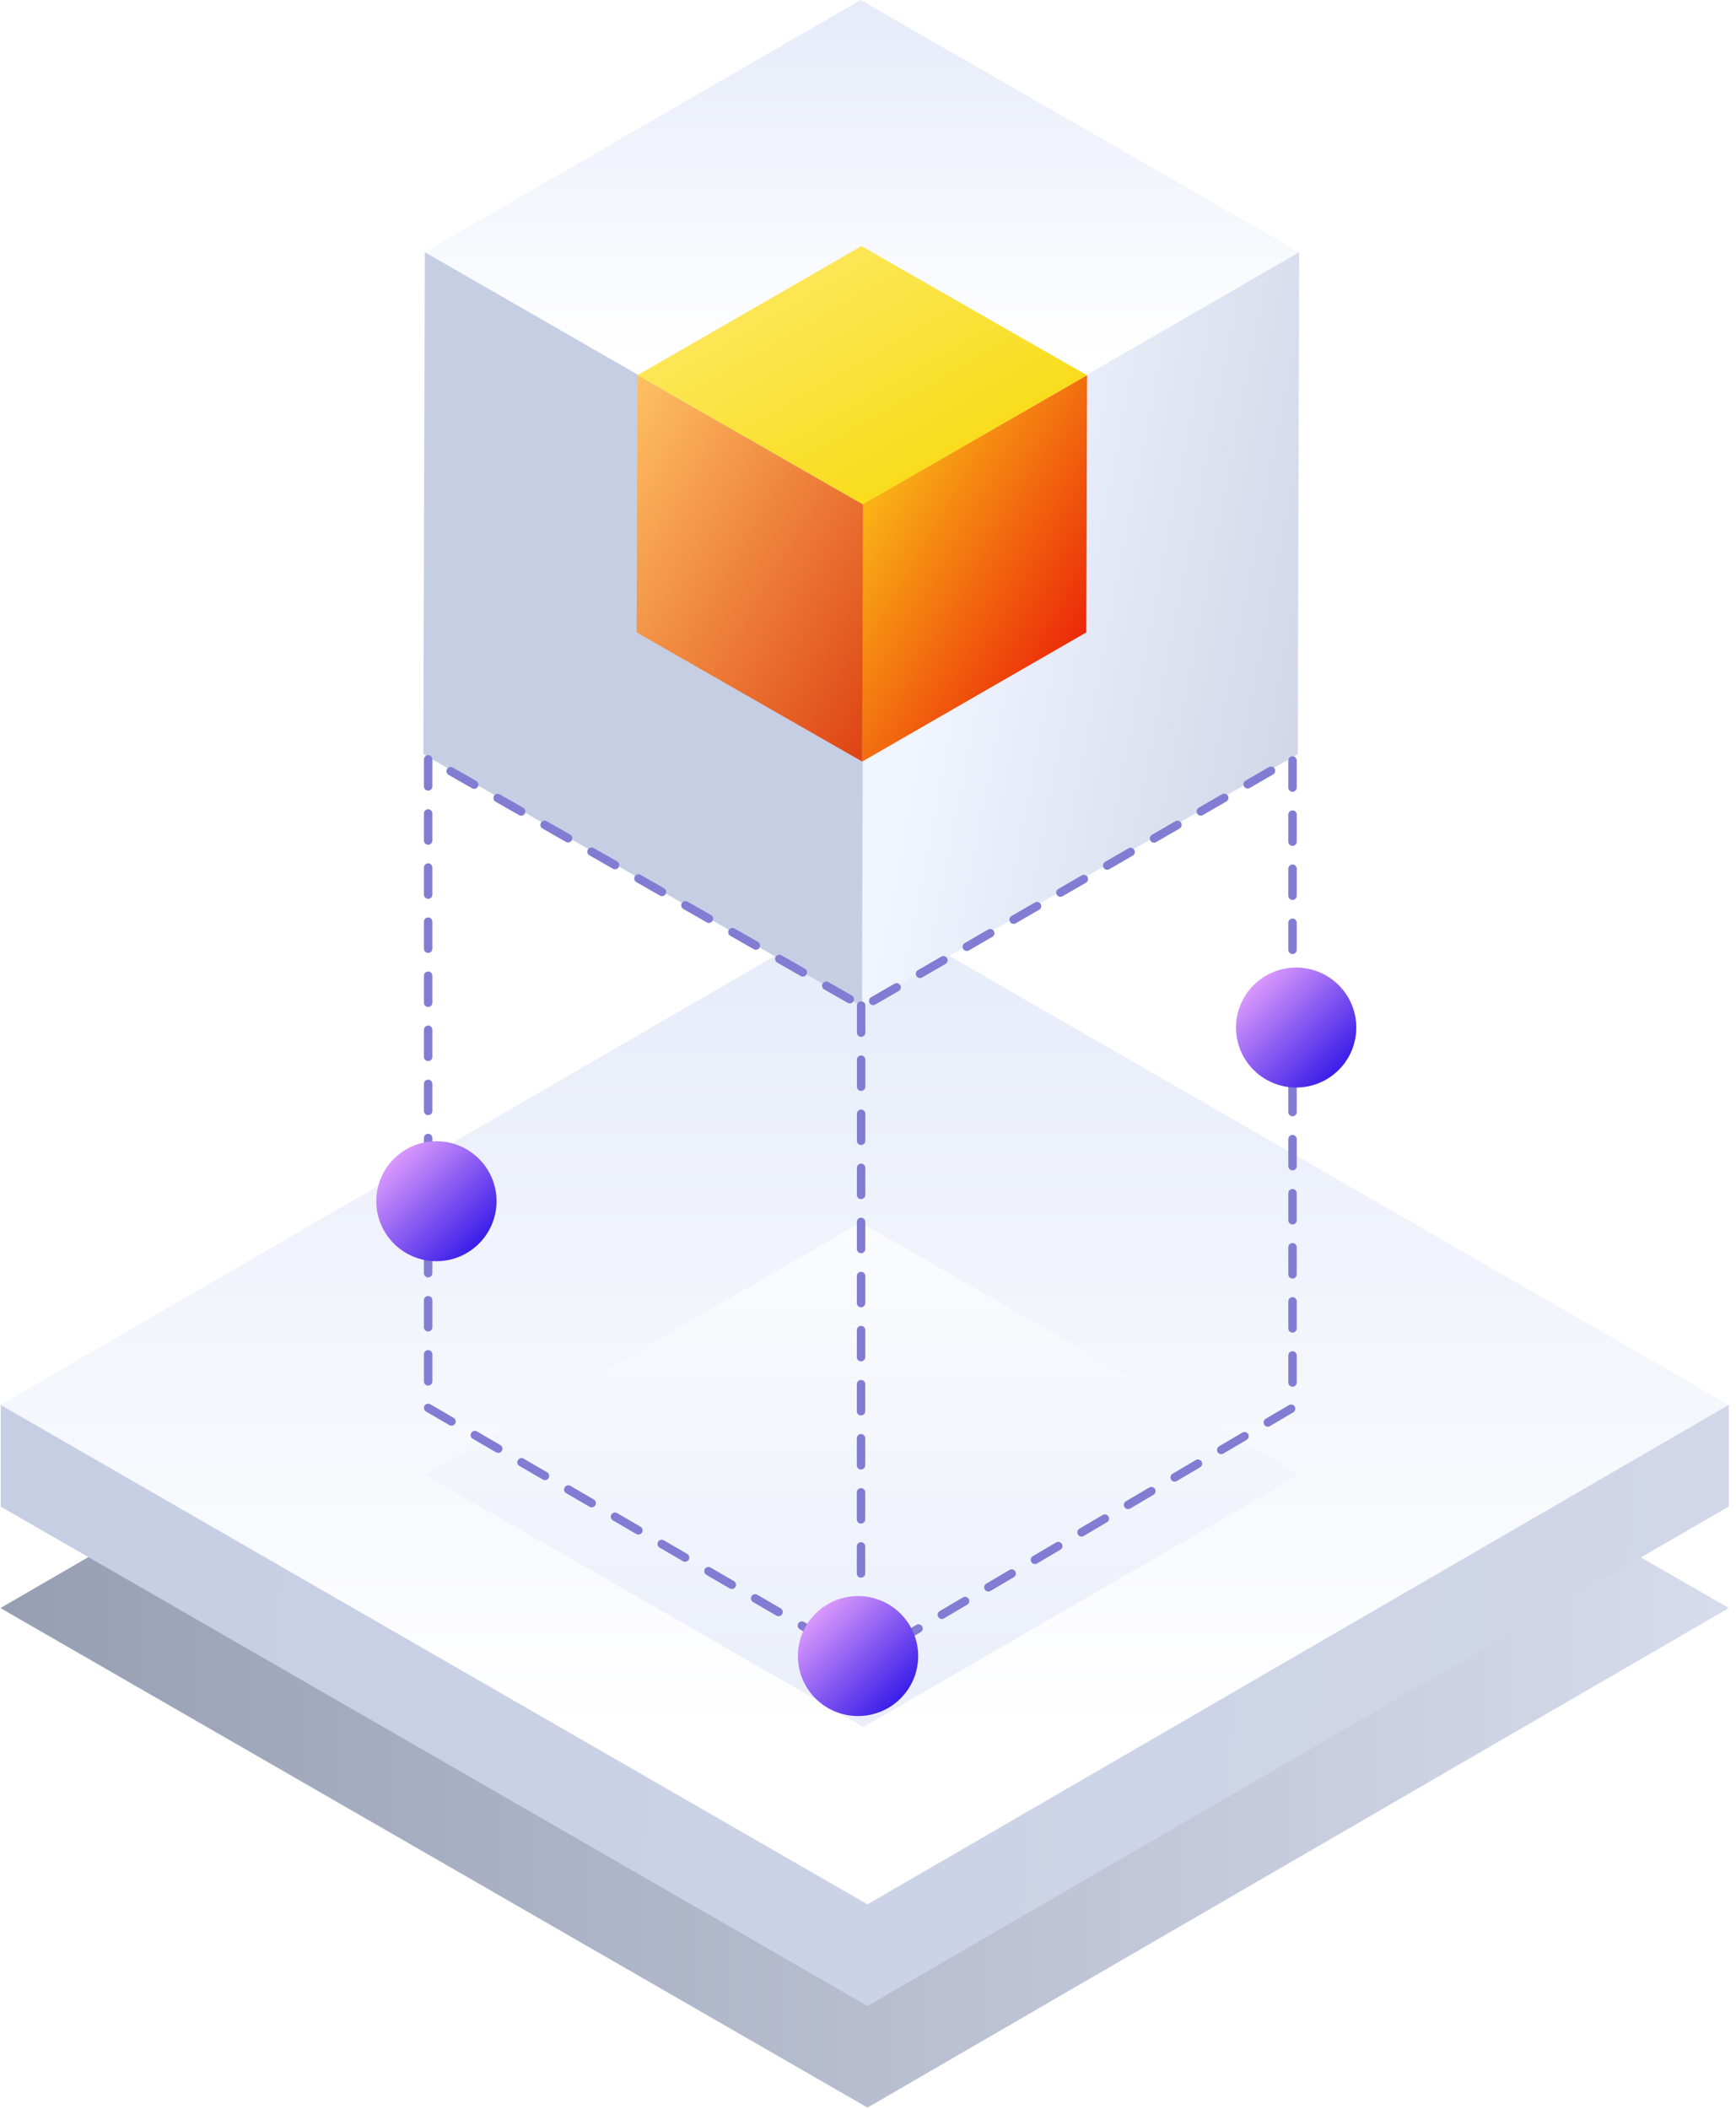<svg xmlns="http://www.w3.org/2000/svg" width="210" height="255" viewBox="0 0 210 255" fill="none">
  <path opacity="0.7" d="M209.137 194.451L104.939 254.852L0.051 194.451L104.249 134.074L209.137 194.451Z" fill="url(#paint0_linear_1048_1997)"/>
  <path d="M157.654 153.263L104.942 183.769L51.881 153.263L104.593 122.77L157.654 153.263Z" fill="url(#paint1_linear_1048_1997)"/>
  <path fill-rule="evenodd" clip-rule="evenodd" d="M104.939 242.563L0.126 182.205L0.096 182.201V182.188L0.051 182.162L0.096 182.136V169.875L14.324 168.843V173.891L104.249 121.785L198.625 176.111V168.843L209.134 169.897V182.133L209.078 182.128L209.137 182.162L104.939 242.563Z" fill="url(#paint2_linear_1048_1997)"/>
  <path d="M209.137 169.875L104.939 230.276L0.051 169.875L104.249 109.498L209.137 169.875Z" fill="url(#paint3_linear_1048_1997)"/>
  <g filter="url(#filter0_i_1048_1997)">
    <path d="M157.163 170.155L104.451 200.661L51.39 170.155L104.102 139.662L157.163 170.155Z" fill="url(#paint4_linear_1048_1997)"/>
  </g>
  <path d="M157.162 30.493L104.45 60.999L51.389 30.493L104.101 0L157.162 30.493Z" fill="url(#paint5_linear_1048_1997)"/>
  <path d="M156.987 91.195L104.275 121.689V61.034L157.162 30.494L156.987 91.195Z" fill="url(#paint6_linear_1048_1997)"/>
  <path d="M104.45 61L104.275 121.689L51.214 91.195L51.388 30.494L104.45 61Z" fill="url(#paint7_linear_1048_1997)"/>
  <path d="M131.499 45.38L104.39 61.005L77.102 45.38L104.211 29.762L131.499 45.38Z" fill="url(#paint8_linear_1048_1997)"/>
  <path d="M131.41 76.472L104.301 92.09V61.023L131.5 45.381L131.41 76.472Z" fill="url(#paint9_linear_1048_1997)"/>
  <path d="M104.39 61.006L104.3 92.09L77.012 76.472L77.102 45.381L104.39 61.006Z" fill="url(#paint10_linear_1048_1997)"/>
  <path fill-rule="evenodd" clip-rule="evenodd" d="M51.791 170.244L104.401 200.879L156.353 170.244V91.699L104.401 121.741L51.791 91.699V170.244Z" stroke="#827CD3" stroke-width="1.02" stroke-linecap="round" stroke-linejoin="round" stroke-dasharray="3.27 3.27"/>
  <path fill-rule="evenodd" clip-rule="evenodd" d="M156.793 131.506C160.81 131.506 164.067 128.259 164.067 124.253C164.067 120.247 160.81 117 156.793 117C152.775 117 149.519 120.247 149.519 124.253C149.519 128.259 152.775 131.506 156.793 131.506Z" fill="url(#paint11_linear_1048_1997)"/>
  <path fill-rule="evenodd" clip-rule="evenodd" d="M52.793 152.506C56.81 152.506 60.067 149.259 60.067 145.253C60.067 141.247 56.81 138 52.793 138C48.775 138 45.519 141.247 45.519 145.253C45.519 149.259 48.775 152.506 52.793 152.506Z" fill="url(#paint12_linear_1048_1997)"/>
  <path d="M104.17 121.598L104.149 198.189" stroke="#827CD3" stroke-width="1.02" stroke-linecap="round" stroke-linejoin="round" stroke-dasharray="3.27 3.27"/>
  <path fill-rule="evenodd" clip-rule="evenodd" d="M103.793 207.506C107.81 207.506 111.067 204.259 111.067 200.253C111.067 196.247 107.81 193 103.793 193C99.775 193 96.519 196.247 96.519 200.253C96.519 204.259 99.775 207.506 103.793 207.506Z" fill="url(#paint13_linear_1048_1997)"/>
  <defs>
    <filter id="filter0_i_1048_1997" x="51.39" y="139.662" width="105.773" height="61" filterUnits="userSpaceOnUse" color-interpolation-filters="sRGB">
      <feFlood flood-opacity="0" result="BackgroundImageFix"/>
      <feBlend mode="normal" in="SourceGraphic" in2="BackgroundImageFix" result="shape"/>
      <feColorMatrix in="SourceAlpha" type="matrix" values="0 0 0 0 0 0 0 0 0 0 0 0 0 0 0 0 0 0 127 0" result="hardAlpha"/>
      <feOffset dy="8.163"/>
      <feComposite in2="hardAlpha" operator="arithmetic" k2="-1" k3="1"/>
      <feColorMatrix type="matrix" values="0 0 0 0 0.776 0 0 0 0 0.808 0 0 0 0 0.894 0 0 0 1 0"/>
      <feBlend mode="normal" in2="shape" result="effect1_innerShadow_1048_1997"/>
    </filter>
    <linearGradient id="paint0_linear_1048_1997" x1="209.137" y1="134.074" x2="0.051" y2="134.074" gradientUnits="userSpaceOnUse">
      <stop stop-color="#C6CEE4"/>
      <stop offset="1" stop-color="#6B7693"/>
    </linearGradient>
    <linearGradient id="paint1_linear_1048_1997" x1="51.881" y1="122.77" x2="51.881" y2="183.769" gradientUnits="userSpaceOnUse">
      <stop stop-color="#F1F5FF"/>
      <stop offset="1" stop-color="white"/>
    </linearGradient>
    <linearGradient id="paint2_linear_1048_1997" x1="213.795" y1="121.785" x2="5.532" y2="105.724" gradientUnits="userSpaceOnUse">
      <stop stop-color="#D1D7E8"/>
      <stop offset="1" stop-color="#C6CEE4"/>
    </linearGradient>
    <linearGradient id="paint3_linear_1048_1997" x1="18.039" y1="109.498" x2="18.039" y2="209.494" gradientUnits="userSpaceOnUse">
      <stop stop-color="#E6EBF9"/>
      <stop offset="1" stop-color="white"/>
    </linearGradient>
    <linearGradient id="paint4_linear_1048_1997" x1="179.803" y1="213.295" x2="179.803" y2="126.183" gradientUnits="userSpaceOnUse">
      <stop stop-color="#E6EBF9"/>
      <stop offset="1" stop-color="white"/>
    </linearGradient>
    <linearGradient id="paint5_linear_1048_1997" x1="66.96" y1="0" x2="66.96" y2="43.039" gradientUnits="userSpaceOnUse">
      <stop stop-color="#E6EBF9"/>
      <stop offset="1" stop-color="white"/>
    </linearGradient>
    <linearGradient id="paint6_linear_1048_1997" x1="107.97" y1="103.175" x2="153.132" y2="111.901" gradientUnits="userSpaceOnUse">
      <stop stop-color="#F1F5FF"/>
      <stop offset="1" stop-color="#D1D7E8"/>
    </linearGradient>
    <linearGradient id="paint7_linear_1048_1997" x1="57.311" y1="30.494" x2="57.311" y2="100.799" gradientUnits="userSpaceOnUse">
      <stop stop-color="#C6CEE4"/>
      <stop offset="1" stop-color="#C6CEE4"/>
    </linearGradient>
    <linearGradient id="paint8_linear_1048_1997" x1="77.102" y1="29.762" x2="104.089" y2="76.749" gradientUnits="userSpaceOnUse">
      <stop stop-color="#FDEB71"/>
      <stop offset="1" stop-color="#F8D800"/>
    </linearGradient>
    <linearGradient id="paint9_linear_1048_1997" x1="104.301" y1="45.381" x2="144.924" y2="69.036" gradientUnits="userSpaceOnUse">
      <stop stop-color="#FDD819"/>
      <stop offset="1" stop-color="#E80505"/>
    </linearGradient>
    <linearGradient id="paint10_linear_1048_1997" x1="77.012" y1="45.381" x2="117.767" y2="69.269" gradientUnits="userSpaceOnUse">
      <stop stop-color="#FEC163"/>
      <stop offset="1" stop-color="#DE4313"/>
    </linearGradient>
    <linearGradient id="paint11_linear_1048_1997" x1="149.519" y1="117" x2="164.025" y2="131.548" gradientUnits="userSpaceOnUse">
      <stop stop-color="#FAB2FF"/>
      <stop offset="1" stop-color="#1904E5"/>
    </linearGradient>
    <linearGradient id="paint12_linear_1048_1997" x1="45.519" y1="138" x2="60.025" y2="152.548" gradientUnits="userSpaceOnUse">
      <stop stop-color="#FAB2FF"/>
      <stop offset="1" stop-color="#1904E5"/>
    </linearGradient>
    <linearGradient id="paint13_linear_1048_1997" x1="96.519" y1="193" x2="111.025" y2="207.548" gradientUnits="userSpaceOnUse">
      <stop stop-color="#FAB2FF"/>
      <stop offset="1" stop-color="#1904E5"/>
    </linearGradient>
  </defs>
</svg>